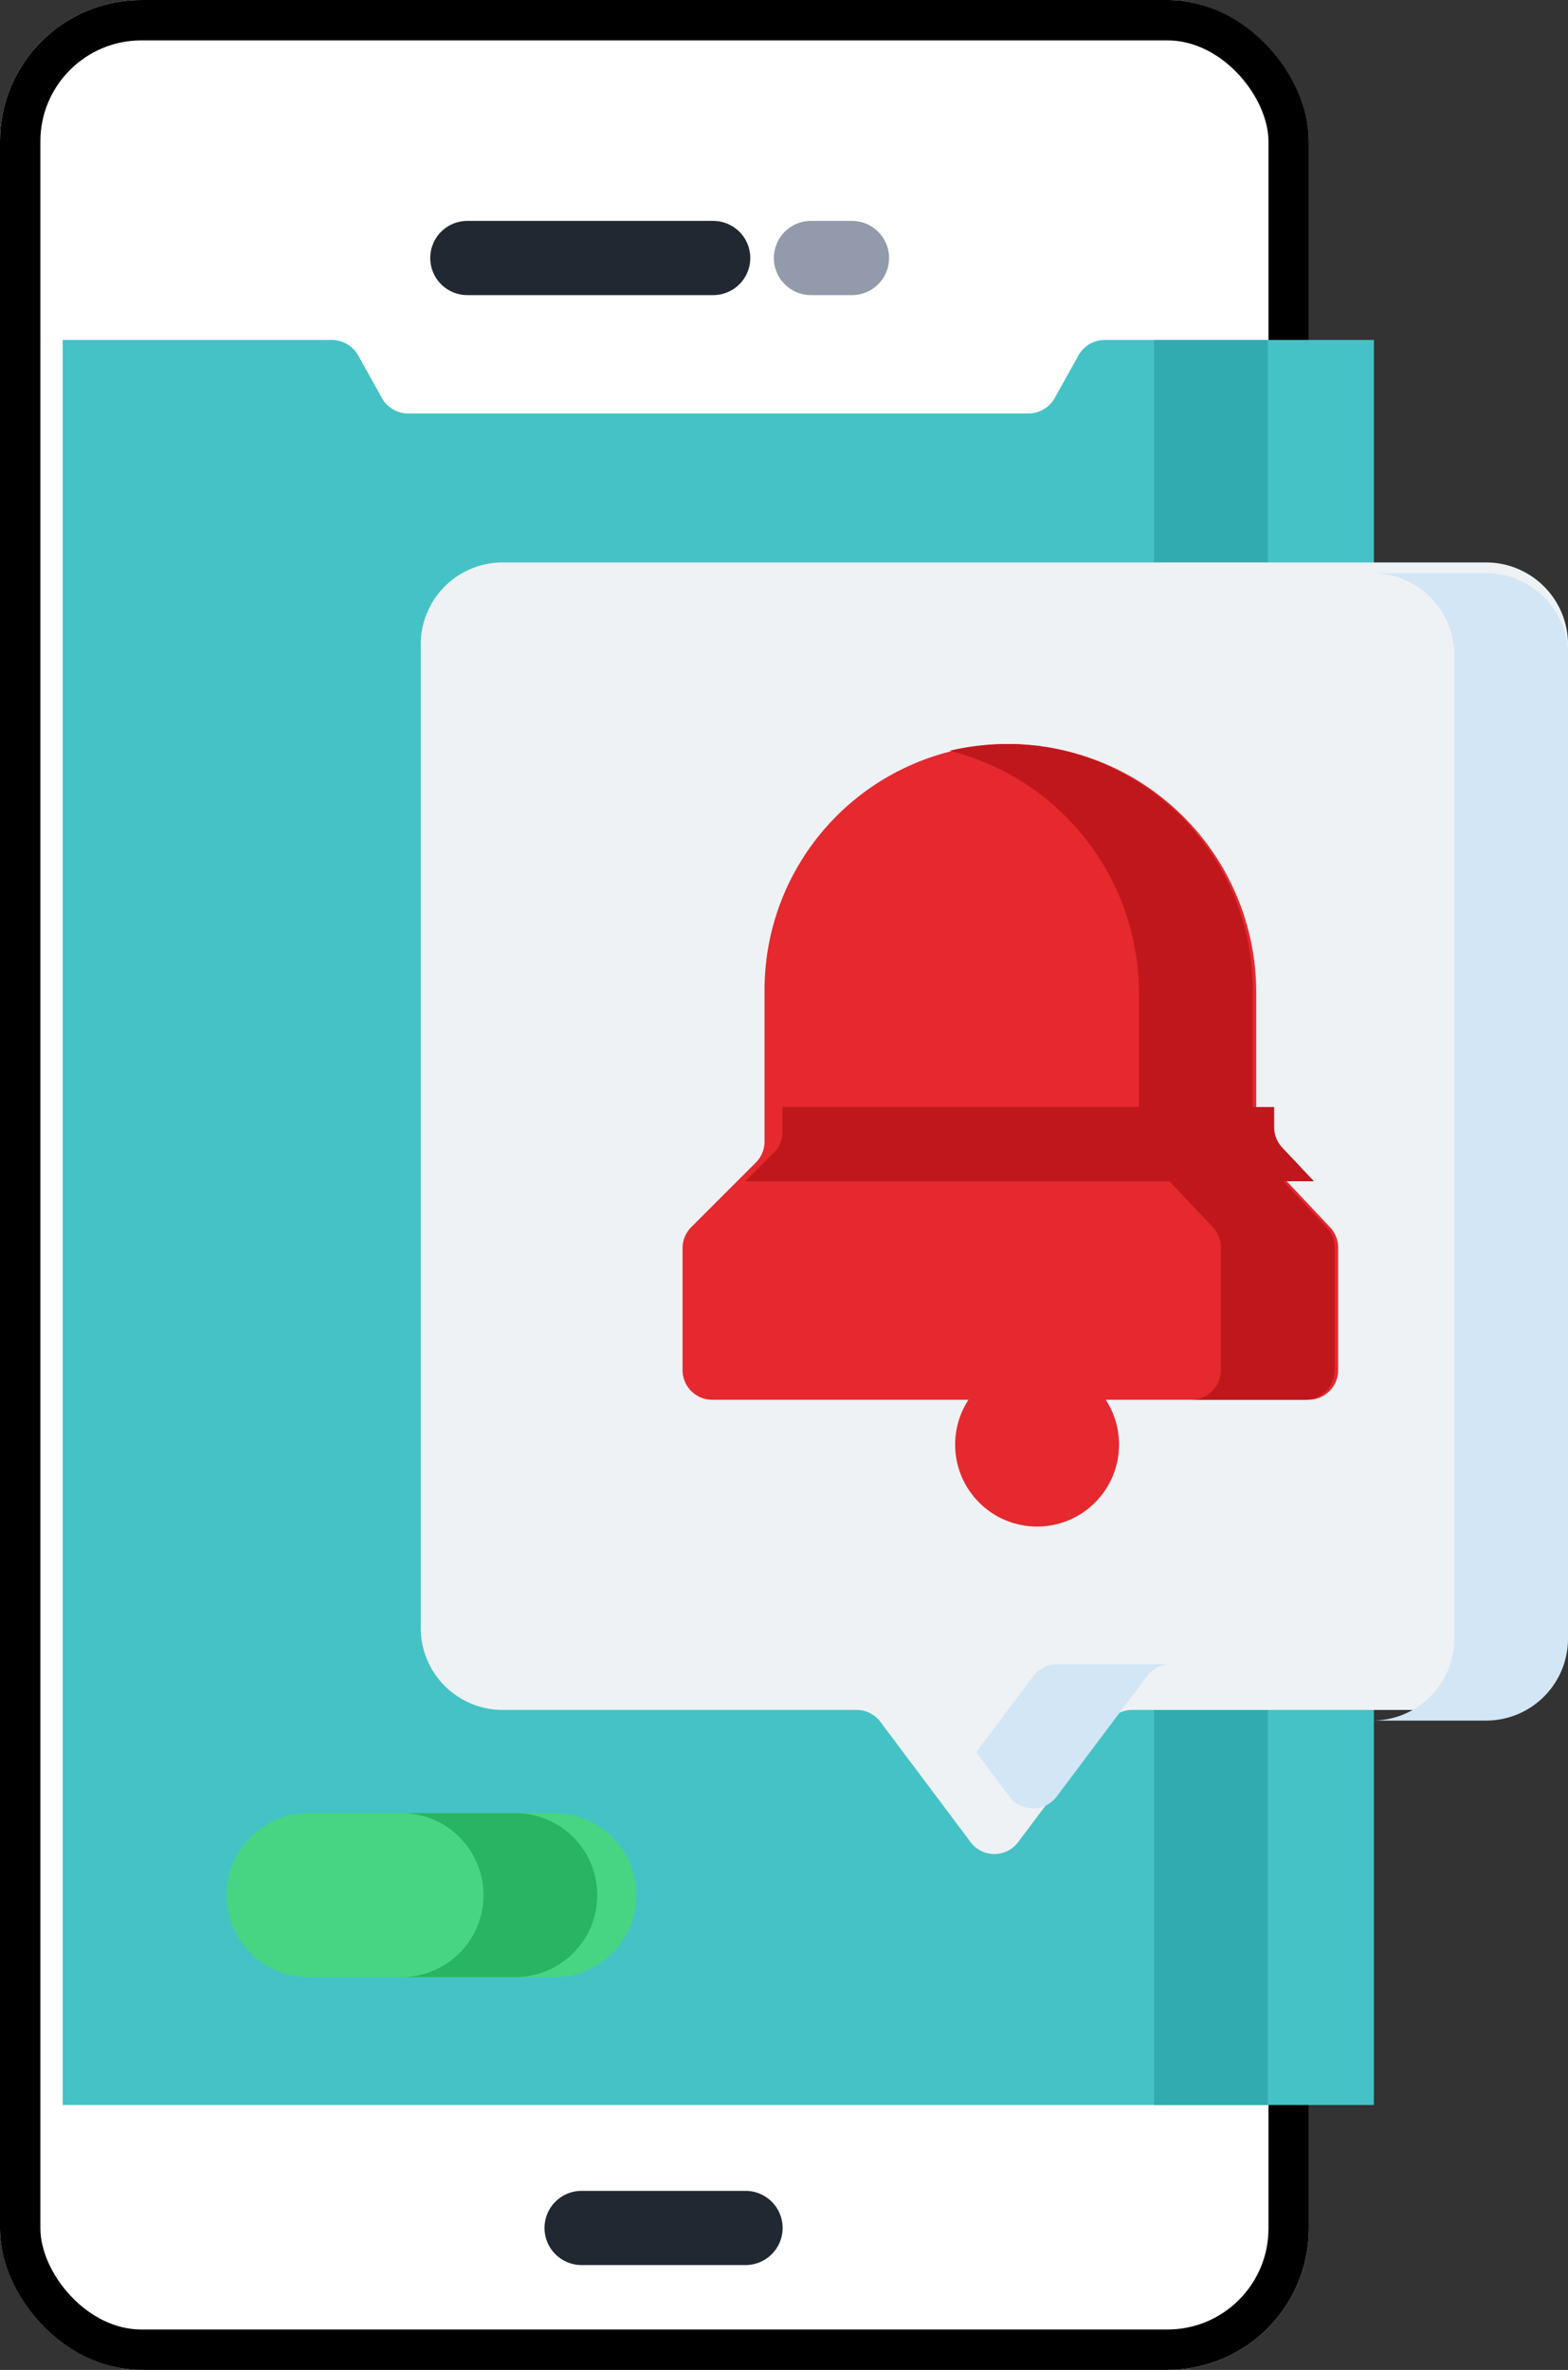 <svg xmlns="http://www.w3.org/2000/svg" width="77.645" height="117.332" viewBox="0 0 77.645 117.332">
  <rect x="0" y="0" width="77.645" height="117.332" fill="#333333" stroke="none"/>
  <g id="notification" transform="translate(-80.833 3)">
    <g id="Rectangle_170" data-name="Rectangle 170" transform="translate(80.833 -3)" fill="#fff" stroke="#000" stroke-width="2">
      <rect width="64.813" height="117.332" rx="7" stroke="none"/>
      <rect x="1" y="1" width="62.813" height="115.332" rx="6" fill="none"/>
    </g>
    <path id="Path_201" data-name="Path 201" d="M82.833,137.086H147.76V49.7H134.465a1.5,1.5,0,0,0-1.315.729l-1.216,2.183a1.5,1.5,0,0,1-1.314.729H99.973a1.5,1.5,0,0,1-1.315-.729L97.442,50.43a1.5,1.5,0,0,0-1.315-.729H82.833Z" transform="translate(1.106 -35.869)" fill="#45c2c6"/>
    <path id="Path_202" data-name="Path 202" d="M201.253,464.65h-8.116a1.837,1.837,0,1,0,0,3.674h8.116a1.837,1.837,0,0,0,0-3.674Z" transform="translate(-83.503 -359.182)" fill="#222831"/>
    <path id="Path_203" data-name="Path 203" d="M180.46,25.633H168.286a1.837,1.837,0,1,0,0,3.674H180.46a1.837,1.837,0,1,0,0-3.674Z" transform="translate(-64.311 -17.696)" fill="#222831"/>
    <path id="Path_204" data-name="Path 204" d="M244.866,25.633h-2.029a1.837,1.837,0,1,0,0,3.674h2.029a1.837,1.837,0,0,0,0-3.674Z" transform="translate(-121.845 -17.696)" fill="#929aab"/>
    <path id="Path_205" data-name="Path 205" d="M330.532,52.234V49.7H324.9v87.385h5.634Z" transform="translate(-186.92 -35.869)" fill="#31abaf"/>
    <path id="Path_206" data-name="Path 206" d="M239.044,168.719a4.058,4.058,0,0,1-4.058,4.058H217.46a1.469,1.469,0,0,0-1.176.588l-4.47,5.96a1.47,1.47,0,0,1-2.351,0l-4.47-5.96a1.469,1.469,0,0,0-1.176-.588H186.291a4.058,4.058,0,0,1-4.058-4.058V120.024a4.058,4.058,0,0,1,4.058-4.058h48.695a4.058,4.058,0,0,1,4.058,4.058Z" transform="translate(-80.566 -91.12)" fill="#eef2f5"/>
    <path id="Path_207" data-name="Path 207" d="M289.529,348.488,286.7,352.26l1.641,2.188a1.47,1.47,0,0,0,2.351,0l4.47-5.96a1.47,1.47,0,0,1,1.176-.588H290.7A1.47,1.47,0,0,0,289.529,348.488Z" transform="translate(-157.53 -268.505)" fill="#d3e6f5"/>
    <path id="Path_208" data-name="Path 208" d="M380.234,115.966H374.6a4.058,4.058,0,0,1,4.058,4.058v48.695a4.058,4.058,0,0,1-4.058,4.058h5.634a4.058,4.058,0,0,0,4.058-4.058V120.024A4.058,4.058,0,0,0,380.234,115.966Z" transform="translate(-225.814 -90.592)" fill="#d3e6f5"/>
    <path id="Path_209" data-name="Path 209" d="M260.339,168.552v-7.079A12.3,12.3,0,0,0,248.374,149.1a12.174,12.174,0,0,0-12.382,12.172v7.507a1.47,1.47,0,0,1-.43,1.039l-3.2,3.2a1.47,1.47,0,0,0-.43,1.039v6.037a1.47,1.47,0,0,0,1.47,1.47h29.524a1.47,1.47,0,0,0,1.47-1.47v-6.063a1.469,1.469,0,0,0-.4-1.007l-3.259-3.463a1.468,1.468,0,0,1-.4-1.007Z" transform="translate(-117.3 -115.262)" fill="#e5292e"/>
    <path id="Path_210" data-name="Path 210" d="M305.3,173.023l-3.259-3.463a1.469,1.469,0,0,1-.4-1.007v-7.079a12.181,12.181,0,0,0-15.006-12.042,12.374,12.374,0,0,1,9.373,12.042v7.079a1.469,1.469,0,0,0,.4,1.007l3.259,3.463a1.469,1.469,0,0,1,.4,1.007v6.063a1.47,1.47,0,0,1-1.47,1.47h5.634a1.47,1.47,0,0,0,1.47-1.47V174.03A1.471,1.471,0,0,0,305.3,173.023Z" transform="translate(-158.775 -115.262)" fill="#bf171c"/>
    <ellipse id="Ellipse_26" data-name="Ellipse 26" cx="4.058" cy="4.058" rx="4.058" ry="4.058" transform="translate(128.13 64.463)" fill="#e5292e"/>
    <path id="Path_211" data-name="Path 211" d="M132.2,389.149a4.058,4.058,0,1,0,0-8.116H120.024a4.058,4.058,0,1,0,0,8.116Z" transform="translate(-23.912 -294.265)" fill="#47d583"/>
    <path id="Path_212" data-name="Path 212" d="M164.867,381.034h-5.634a4.058,4.058,0,1,1,0,8.116h5.634a4.058,4.058,0,1,0,0-8.116Z" transform="translate(-58.517 -294.266)" fill="#28b463"/>
    <path id="Path_213" data-name="Path 213" d="M242.837,224.433v1.228a1.47,1.47,0,0,1-.43,1.039L241,228.107h28.152l-1.568-1.666a1.469,1.469,0,0,1-.4-1.007v-1Z" transform="translate(-123.256 -172.625)" fill="#bf171c"/>
  </g>
</svg>
